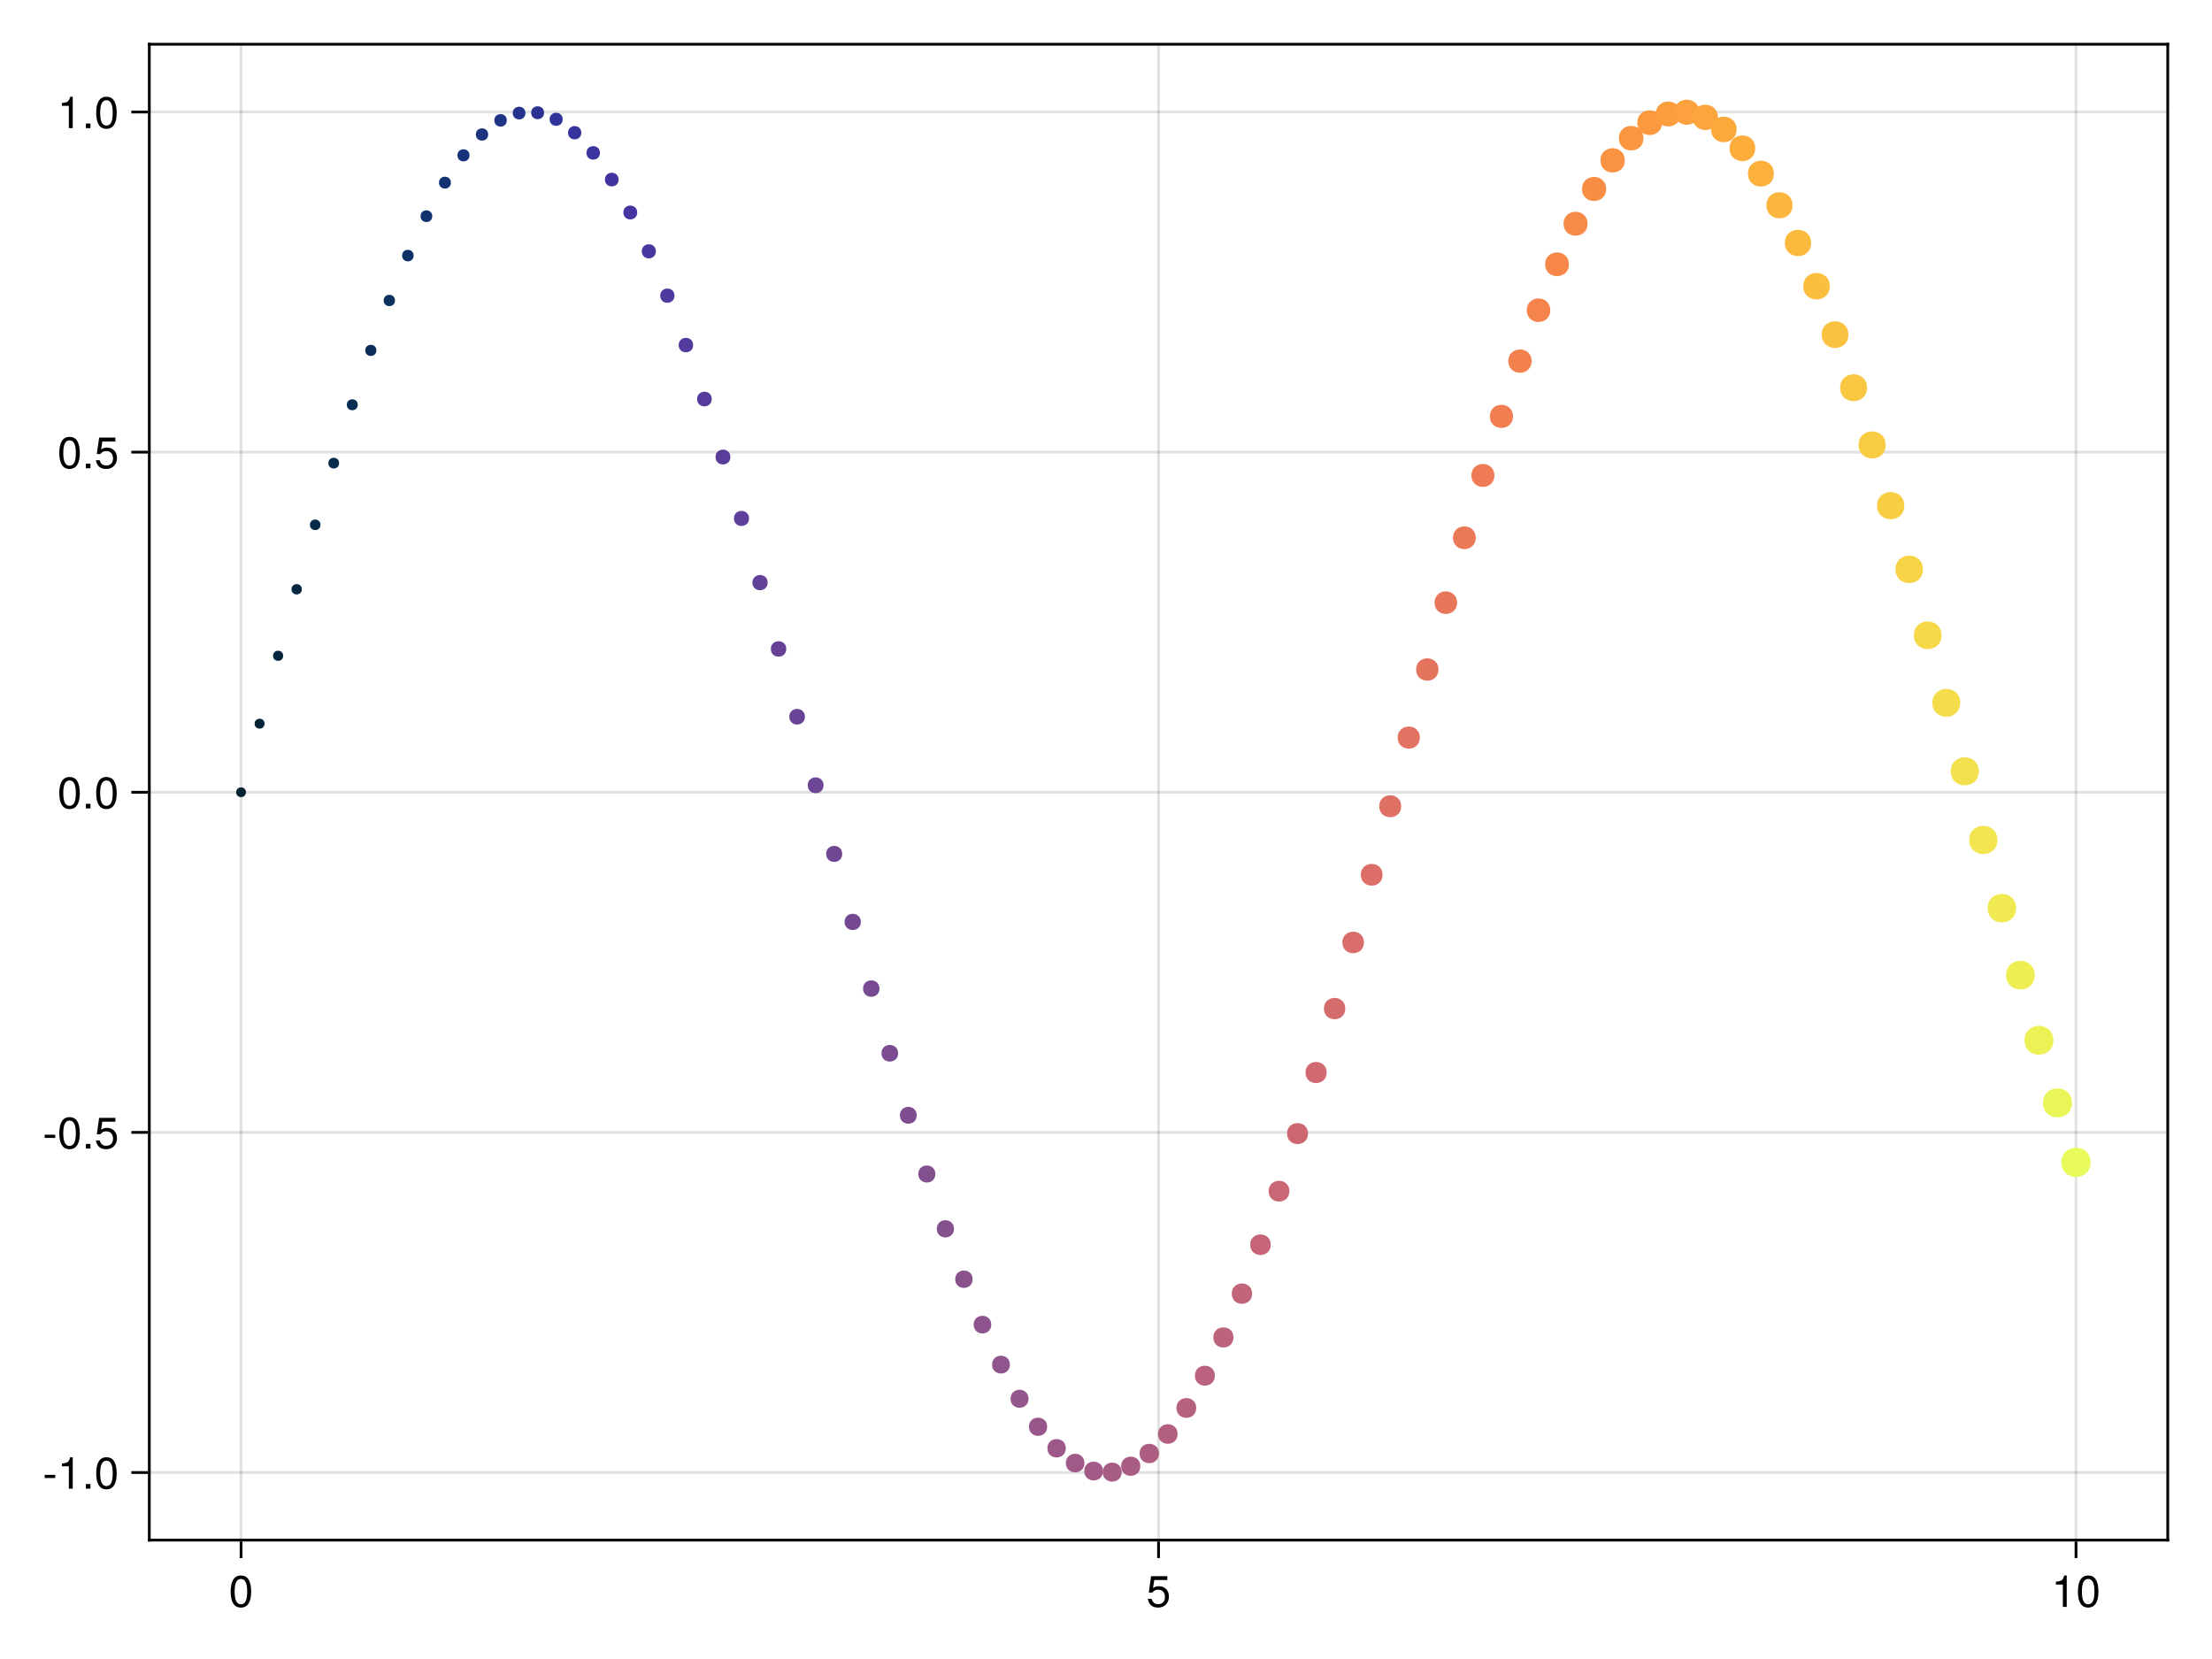 <?xml version="1.0" encoding="UTF-8"?>
<svg xmlns="http://www.w3.org/2000/svg" xmlns:xlink="http://www.w3.org/1999/xlink" width="600pt" height="450pt" viewBox="0 0 600 450" version="1.1">
<defs>
<g>
<symbol overflow="visible" id="glyph0-0">
<path style="stroke:none;" d="M 0.234 -8.75 C 0.234 -8.75 0.234 0 0.234 0 C 0.234 0 5.641 0 5.641 0 C 5.641 0 5.641 -8.75 5.641 -8.75 C 5.641 -8.75 0.234 -8.75 0.234 -8.75 Z M 0.859 -0.625 C 0.859 -0.625 0.859 -8.125 0.859 -8.125 C 0.859 -8.125 5.016 -8.125 5.016 -8.125 C 5.016 -8.125 5.016 -0.625 5.016 -0.625 C 5.016 -0.625 0.859 -0.625 0.859 -0.625 Z M 0.859 -0.625 "/>
</symbol>
<symbol overflow="visible" id="glyph0-1">
<path style="stroke:none;" d="M 6.078 -4.094 C 6.078 -1.297 5.094 0.188 3.297 0.188 C 1.469 0.188 0.516 -1.297 0.516 -4.156 C 0.516 -7.016 1.469 -8.516 3.297 -8.516 C 5.141 -8.516 6.078 -7.047 6.078 -4.094 Z M 5 -4.188 C 5 -6.469 4.438 -7.578 3.297 -7.578 C 2.156 -7.578 1.594 -6.484 1.594 -4.156 C 1.594 -1.828 2.156 -0.703 3.281 -0.703 C 4.453 -0.703 5 -1.781 5 -4.188 Z M 5 -4.188 "/>
</symbol>
<symbol overflow="visible" id="glyph1-0">
<path style="stroke:none;" d="M 0.234 -8.75 C 0.234 -8.75 0.234 0 0.234 0 C 0.234 0 5.641 0 5.641 0 C 5.641 0 5.641 -8.75 5.641 -8.75 C 5.641 -8.75 0.234 -8.75 0.234 -8.75 Z M 0.859 -0.625 C 0.859 -0.625 0.859 -8.125 0.859 -8.125 C 0.859 -8.125 5.016 -8.125 5.016 -8.125 C 5.016 -8.125 5.016 -0.625 5.016 -0.625 C 5.016 -0.625 0.859 -0.625 0.859 -0.625 Z M 0.859 -0.625 "/>
</symbol>
<symbol overflow="visible" id="glyph1-1">
<path style="stroke:none;" d="M 6.156 -2.812 C 6.156 -1.016 4.953 0.188 3.234 0.188 C 1.734 0.188 0.766 -0.484 0.422 -2.188 C 0.422 -2.188 1.469 -2.188 1.469 -2.188 C 1.734 -1.219 2.297 -0.75 3.219 -0.75 C 4.375 -0.75 5.078 -1.453 5.078 -2.672 C 5.078 -3.938 4.359 -4.672 3.219 -4.672 C 2.562 -4.672 2.141 -4.469 1.656 -3.875 C 1.656 -3.875 0.688 -3.875 0.688 -3.875 C 0.688 -3.875 1.312 -8.328 1.312 -8.328 C 1.312 -8.328 5.719 -8.328 5.719 -8.328 C 5.719 -8.328 5.719 -7.281 5.719 -7.281 C 5.719 -7.281 2.172 -7.281 2.172 -7.281 C 2.172 -7.281 1.844 -5.094 1.844 -5.094 C 2.328 -5.453 2.812 -5.609 3.406 -5.609 C 5.047 -5.609 6.156 -4.5 6.156 -2.812 Z M 6.156 -2.812 "/>
</symbol>
<symbol overflow="visible" id="glyph2-0">
<path style="stroke:none;" d="M 0.234 -8.75 C 0.234 -8.75 0.234 0 0.234 0 C 0.234 0 5.641 0 5.641 0 C 5.641 0 5.641 -8.75 5.641 -8.75 C 5.641 -8.75 0.234 -8.75 0.234 -8.75 Z M 0.859 -0.625 C 0.859 -0.625 0.859 -8.125 0.859 -8.125 C 0.859 -8.125 5.016 -8.125 5.016 -8.125 C 5.016 -8.125 5.016 -0.625 5.016 -0.625 C 5.016 -0.625 0.859 -0.625 0.859 -0.625 Z M 0.859 -0.625 "/>
</symbol>
<symbol overflow="visible" id="glyph2-1">
<path style="stroke:none;" d="M 4.156 0 C 4.156 0 3.109 0 3.109 0 C 3.109 0 3.109 -6.062 3.109 -6.062 C 3.109 -6.062 1.219 -6.062 1.219 -6.062 C 1.219 -6.062 1.219 -6.812 1.219 -6.812 C 2.859 -7.016 3.094 -7.203 3.469 -8.516 C 3.469 -8.516 4.156 -8.516 4.156 -8.516 C 4.156 -8.516 4.156 0 4.156 0 Z M 4.156 0 "/>
</symbol>
<symbol overflow="visible" id="glyph2-2">
<path style="stroke:none;" d="M 6.078 -4.094 C 6.078 -1.297 5.094 0.188 3.297 0.188 C 1.469 0.188 0.516 -1.297 0.516 -4.156 C 0.516 -7.016 1.469 -8.516 3.297 -8.516 C 5.141 -8.516 6.078 -7.047 6.078 -4.094 Z M 5 -4.188 C 5 -6.469 4.438 -7.578 3.297 -7.578 C 2.156 -7.578 1.594 -6.484 1.594 -4.156 C 1.594 -1.828 2.156 -0.703 3.281 -0.703 C 4.453 -0.703 5 -1.781 5 -4.188 Z M 5 -4.188 "/>
</symbol>
<symbol overflow="visible" id="glyph3-0">
<path style="stroke:none;" d="M 0.234 -8.75 C 0.234 -8.75 0.234 0 0.234 0 C 0.234 0 5.641 0 5.641 0 C 5.641 0 5.641 -8.75 5.641 -8.75 C 5.641 -8.75 0.234 -8.75 0.234 -8.75 Z M 0.859 -0.625 C 0.859 -0.625 0.859 -8.125 0.859 -8.125 C 0.859 -8.125 5.016 -8.125 5.016 -8.125 C 5.016 -8.125 5.016 -0.625 5.016 -0.625 C 5.016 -0.625 0.859 -0.625 0.859 -0.625 Z M 0.859 -0.625 "/>
</symbol>
<symbol overflow="visible" id="glyph3-1">
<path style="stroke:none;" d="M 3.406 -2.875 C 3.406 -2.875 0.547 -2.875 0.547 -2.875 C 0.547 -2.875 0.547 -3.75 0.547 -3.75 C 0.547 -3.75 3.406 -3.75 3.406 -3.75 C 3.406 -3.75 3.406 -2.875 3.406 -2.875 Z M 3.406 -2.875 "/>
</symbol>
<symbol overflow="visible" id="glyph3-2">
<path style="stroke:none;" d="M 4.156 0 C 4.156 0 3.109 0 3.109 0 C 3.109 0 3.109 -6.062 3.109 -6.062 C 3.109 -6.062 1.219 -6.062 1.219 -6.062 C 1.219 -6.062 1.219 -6.812 1.219 -6.812 C 2.859 -7.016 3.094 -7.203 3.469 -8.516 C 3.469 -8.516 4.156 -8.516 4.156 -8.516 C 4.156 -8.516 4.156 0 4.156 0 Z M 4.156 0 "/>
</symbol>
<symbol overflow="visible" id="glyph3-3">
<path style="stroke:none;" d="M 6.078 -4.094 C 6.078 -1.297 5.094 0.188 3.297 0.188 C 1.469 0.188 0.516 -1.297 0.516 -4.156 C 0.516 -7.016 1.469 -8.516 3.297 -8.516 C 5.141 -8.516 6.078 -7.047 6.078 -4.094 Z M 5 -4.188 C 5 -6.469 4.438 -7.578 3.297 -7.578 C 2.156 -7.578 1.594 -6.484 1.594 -4.156 C 1.594 -1.828 2.156 -0.703 3.281 -0.703 C 4.453 -0.703 5 -1.781 5 -4.188 Z M 5 -4.188 "/>
</symbol>
<symbol overflow="visible" id="glyph4-0">
<path style="stroke:none;" d="M 0.234 -8.75 C 0.234 -8.75 0.234 0 0.234 0 C 0.234 0 5.641 0 5.641 0 C 5.641 0 5.641 -8.75 5.641 -8.75 C 5.641 -8.75 0.234 -8.75 0.234 -8.75 Z M 0.859 -0.625 C 0.859 -0.625 0.859 -8.125 0.859 -8.125 C 0.859 -8.125 5.016 -8.125 5.016 -8.125 C 5.016 -8.125 5.016 -0.625 5.016 -0.625 C 5.016 -0.625 0.859 -0.625 0.859 -0.625 Z M 0.859 -0.625 "/>
</symbol>
<symbol overflow="visible" id="glyph4-1">
<path style="stroke:none;" d="M 2.297 0 C 2.297 0 1.047 0 1.047 0 C 1.047 0 1.047 -1.25 1.047 -1.25 C 1.047 -1.25 2.297 -1.25 2.297 -1.25 C 2.297 -1.25 2.297 0 2.297 0 Z M 2.297 0 "/>
</symbol>
<symbol overflow="visible" id="glyph5-0">
<path style="stroke:none;" d="M 0.234 -8.75 C 0.234 -8.75 0.234 0 0.234 0 C 0.234 0 5.641 0 5.641 0 C 5.641 0 5.641 -8.75 5.641 -8.75 C 5.641 -8.75 0.234 -8.75 0.234 -8.75 Z M 0.859 -0.625 C 0.859 -0.625 0.859 -8.125 0.859 -8.125 C 0.859 -8.125 5.016 -8.125 5.016 -8.125 C 5.016 -8.125 5.016 -0.625 5.016 -0.625 C 5.016 -0.625 0.859 -0.625 0.859 -0.625 Z M 0.859 -0.625 "/>
</symbol>
<symbol overflow="visible" id="glyph5-1">
<path style="stroke:none;" d="M 3.406 -2.875 C 3.406 -2.875 0.547 -2.875 0.547 -2.875 C 0.547 -2.875 0.547 -3.75 0.547 -3.75 C 0.547 -3.75 3.406 -3.75 3.406 -3.75 C 3.406 -3.75 3.406 -2.875 3.406 -2.875 Z M 3.406 -2.875 "/>
</symbol>
<symbol overflow="visible" id="glyph5-2">
<path style="stroke:none;" d="M 6.078 -4.094 C 6.078 -1.297 5.094 0.188 3.297 0.188 C 1.469 0.188 0.516 -1.297 0.516 -4.156 C 0.516 -7.016 1.469 -8.516 3.297 -8.516 C 5.141 -8.516 6.078 -7.047 6.078 -4.094 Z M 5 -4.188 C 5 -6.469 4.438 -7.578 3.297 -7.578 C 2.156 -7.578 1.594 -6.484 1.594 -4.156 C 1.594 -1.828 2.156 -0.703 3.281 -0.703 C 4.453 -0.703 5 -1.781 5 -4.188 Z M 5 -4.188 "/>
</symbol>
<symbol overflow="visible" id="glyph5-3">
<path style="stroke:none;" d="M 6.156 -2.812 C 6.156 -1.016 4.953 0.188 3.234 0.188 C 1.734 0.188 0.766 -0.484 0.422 -2.188 C 0.422 -2.188 1.469 -2.188 1.469 -2.188 C 1.734 -1.219 2.297 -0.75 3.219 -0.75 C 4.375 -0.75 5.078 -1.453 5.078 -2.672 C 5.078 -3.938 4.359 -4.672 3.219 -4.672 C 2.562 -4.672 2.141 -4.469 1.656 -3.875 C 1.656 -3.875 0.688 -3.875 0.688 -3.875 C 0.688 -3.875 1.312 -8.328 1.312 -8.328 C 1.312 -8.328 5.719 -8.328 5.719 -8.328 C 5.719 -8.328 5.719 -7.281 5.719 -7.281 C 5.719 -7.281 2.172 -7.281 2.172 -7.281 C 2.172 -7.281 1.844 -5.094 1.844 -5.094 C 2.328 -5.453 2.812 -5.609 3.406 -5.609 C 5.047 -5.609 6.156 -4.5 6.156 -2.812 Z M 6.156 -2.812 "/>
</symbol>
<symbol overflow="visible" id="glyph6-0">
<path style="stroke:none;" d="M 0.234 -8.75 C 0.234 -8.75 0.234 0 0.234 0 C 0.234 0 5.641 0 5.641 0 C 5.641 0 5.641 -8.75 5.641 -8.75 C 5.641 -8.75 0.234 -8.75 0.234 -8.75 Z M 0.859 -0.625 C 0.859 -0.625 0.859 -8.125 0.859 -8.125 C 0.859 -8.125 5.016 -8.125 5.016 -8.125 C 5.016 -8.125 5.016 -0.625 5.016 -0.625 C 5.016 -0.625 0.859 -0.625 0.859 -0.625 Z M 0.859 -0.625 "/>
</symbol>
<symbol overflow="visible" id="glyph6-1">
<path style="stroke:none;" d="M 2.297 0 C 2.297 0 1.047 0 1.047 0 C 1.047 0 1.047 -1.25 1.047 -1.25 C 1.047 -1.25 2.297 -1.25 2.297 -1.25 C 2.297 -1.25 2.297 0 2.297 0 Z M 2.297 0 "/>
</symbol>
<symbol overflow="visible" id="glyph7-0">
<path style="stroke:none;" d="M 0.234 -8.75 C 0.234 -8.75 0.234 0 0.234 0 C 0.234 0 5.641 0 5.641 0 C 5.641 0 5.641 -8.75 5.641 -8.75 C 5.641 -8.75 0.234 -8.75 0.234 -8.75 Z M 0.859 -0.625 C 0.859 -0.625 0.859 -8.125 0.859 -8.125 C 0.859 -8.125 5.016 -8.125 5.016 -8.125 C 5.016 -8.125 5.016 -0.625 5.016 -0.625 C 5.016 -0.625 0.859 -0.625 0.859 -0.625 Z M 0.859 -0.625 "/>
</symbol>
<symbol overflow="visible" id="glyph7-1">
<path style="stroke:none;" d="M 6.078 -4.094 C 6.078 -1.297 5.094 0.188 3.297 0.188 C 1.469 0.188 0.516 -1.297 0.516 -4.156 C 0.516 -7.016 1.469 -8.516 3.297 -8.516 C 5.141 -8.516 6.078 -7.047 6.078 -4.094 Z M 5 -4.188 C 5 -6.469 4.438 -7.578 3.297 -7.578 C 2.156 -7.578 1.594 -6.484 1.594 -4.156 C 1.594 -1.828 2.156 -0.703 3.281 -0.703 C 4.453 -0.703 5 -1.781 5 -4.188 Z M 5 -4.188 "/>
</symbol>
<symbol overflow="visible" id="glyph8-0">
<path style="stroke:none;" d="M 0.234 -8.75 C 0.234 -8.75 0.234 0 0.234 0 C 0.234 0 5.641 0 5.641 0 C 5.641 0 5.641 -8.75 5.641 -8.75 C 5.641 -8.75 0.234 -8.75 0.234 -8.75 Z M 0.859 -0.625 C 0.859 -0.625 0.859 -8.125 0.859 -8.125 C 0.859 -8.125 5.016 -8.125 5.016 -8.125 C 5.016 -8.125 5.016 -0.625 5.016 -0.625 C 5.016 -0.625 0.859 -0.625 0.859 -0.625 Z M 0.859 -0.625 "/>
</symbol>
<symbol overflow="visible" id="glyph8-1">
<path style="stroke:none;" d="M 6.078 -4.094 C 6.078 -1.297 5.094 0.188 3.297 0.188 C 1.469 0.188 0.516 -1.297 0.516 -4.156 C 0.516 -7.016 1.469 -8.516 3.297 -8.516 C 5.141 -8.516 6.078 -7.047 6.078 -4.094 Z M 5 -4.188 C 5 -6.469 4.438 -7.578 3.297 -7.578 C 2.156 -7.578 1.594 -6.484 1.594 -4.156 C 1.594 -1.828 2.156 -0.703 3.281 -0.703 C 4.453 -0.703 5 -1.781 5 -4.188 Z M 5 -4.188 "/>
</symbol>
<symbol overflow="visible" id="glyph9-0">
<path style="stroke:none;" d="M 0.234 -8.75 C 0.234 -8.75 0.234 0 0.234 0 C 0.234 0 5.641 0 5.641 0 C 5.641 0 5.641 -8.75 5.641 -8.75 C 5.641 -8.75 0.234 -8.75 0.234 -8.75 Z M 0.859 -0.625 C 0.859 -0.625 0.859 -8.125 0.859 -8.125 C 0.859 -8.125 5.016 -8.125 5.016 -8.125 C 5.016 -8.125 5.016 -0.625 5.016 -0.625 C 5.016 -0.625 0.859 -0.625 0.859 -0.625 Z M 0.859 -0.625 "/>
</symbol>
<symbol overflow="visible" id="glyph9-1">
<path style="stroke:none;" d="M 2.297 0 C 2.297 0 1.047 0 1.047 0 C 1.047 0 1.047 -1.25 1.047 -1.25 C 1.047 -1.25 2.297 -1.25 2.297 -1.25 C 2.297 -1.25 2.297 0 2.297 0 Z M 2.297 0 "/>
</symbol>
<symbol overflow="visible" id="glyph10-0">
<path style="stroke:none;" d="M 0.234 -8.75 C 0.234 -8.75 0.234 0 0.234 0 C 0.234 0 5.641 0 5.641 0 C 5.641 0 5.641 -8.75 5.641 -8.75 C 5.641 -8.75 0.234 -8.75 0.234 -8.75 Z M 0.859 -0.625 C 0.859 -0.625 0.859 -8.125 0.859 -8.125 C 0.859 -8.125 5.016 -8.125 5.016 -8.125 C 5.016 -8.125 5.016 -0.625 5.016 -0.625 C 5.016 -0.625 0.859 -0.625 0.859 -0.625 Z M 0.859 -0.625 "/>
</symbol>
<symbol overflow="visible" id="glyph10-1">
<path style="stroke:none;" d="M 6.156 -2.812 C 6.156 -1.016 4.953 0.188 3.234 0.188 C 1.734 0.188 0.766 -0.484 0.422 -2.188 C 0.422 -2.188 1.469 -2.188 1.469 -2.188 C 1.734 -1.219 2.297 -0.75 3.219 -0.75 C 4.375 -0.75 5.078 -1.453 5.078 -2.672 C 5.078 -3.938 4.359 -4.672 3.219 -4.672 C 2.562 -4.672 2.141 -4.469 1.656 -3.875 C 1.656 -3.875 0.688 -3.875 0.688 -3.875 C 0.688 -3.875 1.312 -8.328 1.312 -8.328 C 1.312 -8.328 5.719 -8.328 5.719 -8.328 C 5.719 -8.328 5.719 -7.281 5.719 -7.281 C 5.719 -7.281 2.172 -7.281 2.172 -7.281 C 2.172 -7.281 1.844 -5.094 1.844 -5.094 C 2.328 -5.453 2.812 -5.609 3.406 -5.609 C 5.047 -5.609 6.156 -4.5 6.156 -2.812 Z M 6.156 -2.812 "/>
</symbol>
<symbol overflow="visible" id="glyph11-0">
<path style="stroke:none;" d="M 0.234 -8.75 C 0.234 -8.75 0.234 0 0.234 0 C 0.234 0 5.641 0 5.641 0 C 5.641 0 5.641 -8.75 5.641 -8.75 C 5.641 -8.75 0.234 -8.75 0.234 -8.75 Z M 0.859 -0.625 C 0.859 -0.625 0.859 -8.125 0.859 -8.125 C 0.859 -8.125 5.016 -8.125 5.016 -8.125 C 5.016 -8.125 5.016 -0.625 5.016 -0.625 C 5.016 -0.625 0.859 -0.625 0.859 -0.625 Z M 0.859 -0.625 "/>
</symbol>
<symbol overflow="visible" id="glyph11-1">
<path style="stroke:none;" d="M 4.156 0 C 4.156 0 3.109 0 3.109 0 C 3.109 0 3.109 -6.062 3.109 -6.062 C 3.109 -6.062 1.219 -6.062 1.219 -6.062 C 1.219 -6.062 1.219 -6.812 1.219 -6.812 C 2.859 -7.016 3.094 -7.203 3.469 -8.516 C 3.469 -8.516 4.156 -8.516 4.156 -8.516 C 4.156 -8.516 4.156 0 4.156 0 Z M 4.156 0 "/>
</symbol>
<symbol overflow="visible" id="glyph12-0">
<path style="stroke:none;" d="M 0.234 -8.75 C 0.234 -8.75 0.234 0 0.234 0 C 0.234 0 5.641 0 5.641 0 C 5.641 0 5.641 -8.75 5.641 -8.75 C 5.641 -8.75 0.234 -8.75 0.234 -8.75 Z M 0.859 -0.625 C 0.859 -0.625 0.859 -8.125 0.859 -8.125 C 0.859 -8.125 5.016 -8.125 5.016 -8.125 C 5.016 -8.125 5.016 -0.625 5.016 -0.625 C 5.016 -0.625 0.859 -0.625 0.859 -0.625 Z M 0.859 -0.625 "/>
</symbol>
<symbol overflow="visible" id="glyph12-1">
<path style="stroke:none;" d="M 2.297 0 C 2.297 0 1.047 0 1.047 0 C 1.047 0 1.047 -1.25 1.047 -1.25 C 1.047 -1.25 2.297 -1.25 2.297 -1.25 C 2.297 -1.25 2.297 0 2.297 0 Z M 2.297 0 "/>
</symbol>
<symbol overflow="visible" id="glyph13-0">
<path style="stroke:none;" d="M 0.234 -8.75 C 0.234 -8.75 0.234 0 0.234 0 C 0.234 0 5.641 0 5.641 0 C 5.641 0 5.641 -8.75 5.641 -8.75 C 5.641 -8.75 0.234 -8.75 0.234 -8.75 Z M 0.859 -0.625 C 0.859 -0.625 0.859 -8.125 0.859 -8.125 C 0.859 -8.125 5.016 -8.125 5.016 -8.125 C 5.016 -8.125 5.016 -0.625 5.016 -0.625 C 5.016 -0.625 0.859 -0.625 0.859 -0.625 Z M 0.859 -0.625 "/>
</symbol>
<symbol overflow="visible" id="glyph13-1">
<path style="stroke:none;" d="M 6.078 -4.094 C 6.078 -1.297 5.094 0.188 3.297 0.188 C 1.469 0.188 0.516 -1.297 0.516 -4.156 C 0.516 -7.016 1.469 -8.516 3.297 -8.516 C 5.141 -8.516 6.078 -7.047 6.078 -4.094 Z M 5 -4.188 C 5 -6.469 4.438 -7.578 3.297 -7.578 C 2.156 -7.578 1.594 -6.484 1.594 -4.156 C 1.594 -1.828 2.156 -0.703 3.281 -0.703 C 4.453 -0.703 5 -1.781 5 -4.188 Z M 5 -4.188 "/>
</symbol>
</g>
</defs>
<g id="surface162995">
<rect x="0" y="0" width="600" height="450" style="fill:rgb(100%,100%,100%);fill-opacity:1;stroke:none;"/>
<path style=" stroke:none;fill-rule:nonzero;fill:rgb(100%,100%,100%);fill-opacity:1;" d="M 40.5 417.75 L 588 417.75 L 588 12 L 40.5 12 Z M 40.5 417.75 "/>
<path style="fill:none;stroke-width:1;stroke-linecap:butt;stroke-linejoin:miter;stroke:rgb(0%,0%,0%);stroke-opacity:0.12;stroke-miterlimit:2;" d="M 87.182 557 L 87.182 16 " transform="matrix(0.75,0,0,0.75,0,0)"/>
<path style="fill:none;stroke-width:1;stroke-linecap:butt;stroke-linejoin:miter;stroke:rgb(0%,0%,0%);stroke-opacity:0.12;stroke-miterlimit:2;" d="M 419 557 L 419 16 " transform="matrix(0.75,0,0,0.75,0,0)"/>
<path style="fill:none;stroke-width:1;stroke-linecap:butt;stroke-linejoin:miter;stroke:rgb(0%,0%,0%);stroke-opacity:0.12;stroke-miterlimit:2;" d="M 750.818 557 L 750.818 16 " transform="matrix(0.75,0,0,0.75,0,0)"/>
<path style="fill:none;stroke-width:1;stroke-linecap:butt;stroke-linejoin:miter;stroke:rgb(0%,0%,0%);stroke-opacity:0.12;stroke-miterlimit:2;" d="M 54 532.562 L 784 532.562 " transform="matrix(0.75,0,0,0.75,0,0)"/>
<path style="fill:none;stroke-width:1;stroke-linecap:butt;stroke-linejoin:miter;stroke:rgb(0%,0%,0%);stroke-opacity:0.12;stroke-miterlimit:2;" d="M 54 409.547 L 784 409.547 " transform="matrix(0.75,0,0,0.75,0,0)"/>
<path style="fill:none;stroke-width:1;stroke-linecap:butt;stroke-linejoin:miter;stroke:rgb(0%,0%,0%);stroke-opacity:0.12;stroke-miterlimit:2;" d="M 54 286.536 L 784 286.536 " transform="matrix(0.75,0,0,0.75,0,0)"/>
<path style="fill:none;stroke-width:1;stroke-linecap:butt;stroke-linejoin:miter;stroke:rgb(0%,0%,0%);stroke-opacity:0.12;stroke-miterlimit:2;" d="M 54 163.526 L 784 163.526 " transform="matrix(0.75,0,0,0.75,0,0)"/>
<path style="fill:none;stroke-width:1;stroke-linecap:butt;stroke-linejoin:miter;stroke:rgb(0%,0%,0%);stroke-opacity:0.12;stroke-miterlimit:2;" d="M 54 40.516 L 784 40.516 " transform="matrix(0.75,0,0,0.75,0,0)"/>
<g style="fill:rgb(0%,0%,0%);fill-opacity:1;">
  <use xlink:href="#glyph0-1" x="62.05" y="435.864"/>
</g>
<g style="fill:rgb(0%,0%,0%);fill-opacity:1;">
  <use xlink:href="#glyph1-1" x="310.914" y="435.864"/>
</g>
<g style="fill:rgb(0%,0%,0%);fill-opacity:1;">
  <use xlink:href="#glyph2-1" x="556.442" y="435.864"/>
</g>
<g style="fill:rgb(0%,0%,0%);fill-opacity:1;">
  <use xlink:href="#glyph2-2" x="563.114" y="435.864"/>
</g>
<g style="fill:rgb(0%,0%,0%);fill-opacity:1;">
  <use xlink:href="#glyph3-1" x="11.574" y="403.794"/>
</g>
<g style="fill:rgb(0%,0%,0%);fill-opacity:1;">
  <use xlink:href="#glyph3-2" x="15.57" y="403.794"/>
</g>
<g style="fill:rgb(0%,0%,0%);fill-opacity:1;">
  <use xlink:href="#glyph4-1" x="22.242" y="403.794"/>
</g>
<g style="fill:rgb(0%,0%,0%);fill-opacity:1;">
  <use xlink:href="#glyph3-3" x="25.578" y="403.794"/>
</g>
<g style="fill:rgb(0%,0%,0%);fill-opacity:1;">
  <use xlink:href="#glyph5-1" x="11.574" y="311.536"/>
</g>
<g style="fill:rgb(0%,0%,0%);fill-opacity:1;">
  <use xlink:href="#glyph5-2" x="15.57" y="311.536"/>
</g>
<g style="fill:rgb(0%,0%,0%);fill-opacity:1;">
  <use xlink:href="#glyph6-1" x="22.242" y="311.536"/>
</g>
<g style="fill:rgb(0%,0%,0%);fill-opacity:1;">
  <use xlink:href="#glyph5-3" x="25.578" y="311.536"/>
</g>
<g style="fill:rgb(0%,0%,0%);fill-opacity:1;">
  <use xlink:href="#glyph7-1" x="15.57" y="219.277"/>
</g>
<g style="fill:rgb(0%,0%,0%);fill-opacity:1;">
  <use xlink:href="#glyph4-1" x="22.242" y="219.277"/>
</g>
<g style="fill:rgb(0%,0%,0%);fill-opacity:1;">
  <use xlink:href="#glyph3-3" x="25.578" y="219.277"/>
</g>
<g style="fill:rgb(0%,0%,0%);fill-opacity:1;">
  <use xlink:href="#glyph8-1" x="15.57" y="127.019"/>
</g>
<g style="fill:rgb(0%,0%,0%);fill-opacity:1;">
  <use xlink:href="#glyph9-1" x="22.242" y="127.019"/>
</g>
<g style="fill:rgb(0%,0%,0%);fill-opacity:1;">
  <use xlink:href="#glyph10-1" x="25.578" y="127.019"/>
</g>
<g style="fill:rgb(0%,0%,0%);fill-opacity:1;">
  <use xlink:href="#glyph11-1" x="15.57" y="34.76"/>
</g>
<g style="fill:rgb(0%,0%,0%);fill-opacity:1;">
  <use xlink:href="#glyph12-1" x="22.242" y="34.76"/>
</g>
<g style="fill:rgb(0%,0%,0%);fill-opacity:1;">
  <use xlink:href="#glyph13-1" x="25.578" y="34.76"/>
</g>
<path style=" stroke:none;fill-rule:nonzero;fill:rgb(1.556%,13.824%,20.181%);fill-opacity:1;" d="M 66.707 214.902 C 66.707 213.141 64.066 213.141 64.066 214.902 C 64.066 216.664 66.707 216.664 66.707 214.902 Z M 66.707 214.902 "/>
<path style=" stroke:none;fill-rule:nonzero;fill:rgb(1.724%,14.541%,22.048%);fill-opacity:1;" d="M 71.762 196.297 C 71.762 194.5 69.066 194.5 69.066 196.297 C 69.066 198.094 71.762 198.094 71.762 196.297 Z M 71.762 196.297 "/>
<path style=" stroke:none;fill-rule:nonzero;fill:rgb(1.906%,15.236%,23.979%);fill-opacity:1;" d="M 76.816 177.879 C 76.816 176.047 74.066 176.047 74.066 177.879 C 74.066 179.715 76.816 179.715 76.816 177.879 Z M 76.816 177.879 "/>
<path style=" stroke:none;fill-rule:nonzero;fill:rgb(2.113%,15.907%,25.984%);fill-opacity:1;" d="M 81.871 159.84 C 81.871 157.973 79.066 157.973 79.066 159.84 C 79.066 161.711 81.871 161.711 81.871 159.84 Z M 81.871 159.84 "/>
<path style=" stroke:none;fill-rule:nonzero;fill:rgb(2.367%,16.55%,28.064%);fill-opacity:1;" d="M 86.926 142.363 C 86.926 140.457 84.066 140.457 84.066 142.363 C 84.066 144.27 86.926 144.27 86.926 142.363 Z M 86.926 142.363 "/>
<path style=" stroke:none;fill-rule:nonzero;fill:rgb(2.689%,17.163%,30.22%);fill-opacity:1;" d="M 91.98 125.625 C 91.98 123.684 89.07 123.684 89.07 125.625 C 89.07 127.566 91.98 127.566 91.98 125.625 Z M 91.98 125.625 "/>
<path style=" stroke:none;fill-rule:nonzero;fill:rgb(3.115%,17.74%,32.459%);fill-opacity:1;" d="M 97.035 109.797 C 97.035 107.82 94.07 107.82 94.07 109.797 C 94.07 111.773 97.035 111.773 97.035 109.797 Z M 97.035 109.797 "/>
<path style=" stroke:none;fill-rule:nonzero;fill:rgb(3.678%,18.278%,34.777%);fill-opacity:1;" d="M 102.09 95.039 C 102.09 93.027 99.07 93.027 99.07 95.039 C 99.07 97.051 102.09 97.051 102.09 95.039 Z M 102.09 95.039 "/>
<path style=" stroke:none;fill-rule:nonzero;fill:rgb(4.421%,18.769%,37.183%);fill-opacity:1;" d="M 107.141 81.504 C 107.141 79.457 104.07 79.457 104.07 81.504 C 104.07 83.551 107.141 83.551 107.141 81.504 Z M 107.141 81.504 "/>
<path style=" stroke:none;fill-rule:nonzero;fill:rgb(5.308%,19.208%,39.668%);fill-opacity:1;" d="M 112.195 69.328 C 112.195 67.246 109.07 67.246 109.07 69.328 C 109.07 71.414 112.195 71.414 112.195 69.328 Z M 112.195 69.328 "/>
<path style=" stroke:none;fill-rule:nonzero;fill:rgb(6.355%,19.586%,42.233%);fill-opacity:1;" d="M 117.25 58.637 C 117.25 56.52 114.074 56.52 114.074 58.637 C 114.074 60.758 117.25 60.758 117.25 58.637 Z M 117.25 58.637 "/>
<path style=" stroke:none;fill-rule:nonzero;fill:rgb(7.572%,19.894%,44.869%);fill-opacity:1;" d="M 122.305 49.539 C 122.305 47.387 119.074 47.387 119.074 49.539 C 119.074 51.695 122.305 51.695 122.305 49.539 Z M 122.305 49.539 "/>
<path style=" stroke:none;fill-rule:nonzero;fill:rgb(8.968%,20.124%,47.559%);fill-opacity:1;" d="M 127.359 42.129 C 127.359 39.938 124.074 39.938 124.074 42.129 C 124.074 44.316 127.359 44.316 127.359 42.129 Z M 127.359 42.129 "/>
<path style=" stroke:none;fill-rule:nonzero;fill:rgb(10.561%,20.263%,50.279%);fill-opacity:1;" d="M 132.414 36.477 C 132.414 34.254 129.074 34.254 129.074 36.477 C 129.074 38.703 132.414 38.703 132.414 36.477 Z M 132.414 36.477 "/>
<path style=" stroke:none;fill-rule:nonzero;fill:rgb(12.35%,20.309%,52.977%);fill-opacity:1;" d="M 137.469 32.645 C 137.469 30.387 134.078 30.387 134.078 32.645 C 134.078 34.906 137.469 34.906 137.469 32.645 Z M 137.469 32.645 "/>
<path style=" stroke:none;fill-rule:nonzero;fill:rgb(14.345%,20.262%,55.569%);fill-opacity:1;" d="M 142.523 30.672 C 142.523 28.375 139.078 28.375 139.078 30.672 C 139.078 32.969 142.523 32.969 142.523 30.672 Z M 142.523 30.672 "/>
<path style=" stroke:none;fill-rule:nonzero;fill:rgb(16.516%,20.15%,57.934%);fill-opacity:1;" d="M 147.578 30.578 C 147.578 28.242 144.078 28.242 144.078 30.578 C 144.078 32.91 147.578 32.91 147.578 30.578 Z M 147.578 30.578 "/>
<path style=" stroke:none;fill-rule:nonzero;fill:rgb(18.808%,20.032%,59.903%);fill-opacity:1;" d="M 152.629 32.359 C 152.629 29.992 149.078 29.992 149.078 32.359 C 149.078 34.727 152.629 34.727 152.629 32.359 Z M 152.629 32.359 "/>
<path style=" stroke:none;fill-rule:nonzero;fill:rgb(21.117%,19.998%,61.332%);fill-opacity:1;" d="M 157.684 36.004 C 157.684 33.602 154.078 33.602 154.078 36.004 C 154.078 38.406 157.684 38.406 157.684 36.004 Z M 157.684 36.004 "/>
<path style=" stroke:none;fill-rule:nonzero;fill:rgb(23.342%,20.116%,62.202%);fill-opacity:1;" d="M 162.738 41.473 C 162.738 39.031 159.082 39.031 159.082 41.473 C 159.082 43.91 162.738 43.91 162.738 41.473 Z M 162.738 41.473 "/>
<path style=" stroke:none;fill-rule:nonzero;fill:rgb(25.421%,20.412%,62.573%);fill-opacity:1;" d="M 167.793 48.707 C 167.793 46.234 164.082 46.234 164.082 48.707 C 164.082 51.184 167.793 51.184 167.793 48.707 Z M 167.793 48.707 "/>
<path style=" stroke:none;fill-rule:nonzero;fill:rgb(27.357%,20.851%,62.602%);fill-opacity:1;" d="M 172.848 57.637 C 172.848 55.129 169.082 55.129 169.082 57.637 C 169.082 60.148 172.848 60.148 172.848 57.637 Z M 172.848 57.637 "/>
<path style=" stroke:none;fill-rule:nonzero;fill:rgb(29.161%,21.397%,62.391%);fill-opacity:1;" d="M 177.902 68.172 C 177.902 65.625 174.082 65.625 174.082 68.172 C 174.082 70.719 177.902 70.719 177.902 68.172 Z M 177.902 68.172 "/>
<path style=" stroke:none;fill-rule:nonzero;fill:rgb(30.864%,22.011%,62.037%);fill-opacity:1;" d="M 182.957 80.199 C 182.957 77.621 179.082 77.621 179.082 80.199 C 179.082 82.781 182.957 82.781 182.957 80.199 Z M 182.957 80.199 "/>
<path style=" stroke:none;fill-rule:nonzero;fill:rgb(32.484%,22.665%,61.596%);fill-opacity:1;" d="M 188.012 93.605 C 188.012 90.988 184.086 90.988 184.086 93.605 C 184.086 96.223 188.012 96.223 188.012 93.605 Z M 188.012 93.605 "/>
<path style=" stroke:none;fill-rule:nonzero;fill:rgb(34.04%,23.342%,61.11%);fill-opacity:1;" d="M 193.066 108.242 C 193.066 105.59 189.086 105.59 189.086 108.242 C 189.086 110.895 193.066 110.895 193.066 108.242 Z M 193.066 108.242 "/>
<path style=" stroke:none;fill-rule:nonzero;fill:rgb(35.546%,24.026%,60.606%);fill-opacity:1;" d="M 198.117 123.969 C 198.117 121.281 194.086 121.281 194.086 123.969 C 194.086 126.656 198.117 126.656 198.117 123.969 Z M 198.117 123.969 "/>
<path style=" stroke:none;fill-rule:nonzero;fill:rgb(37.011%,24.712%,60.099%);fill-opacity:1;" d="M 203.172 140.621 C 203.172 137.898 199.086 137.898 199.086 140.621 C 199.086 143.348 203.172 143.348 203.172 140.621 Z M 203.172 140.621 "/>
<path style=" stroke:none;fill-rule:nonzero;fill:rgb(38.446%,25.393%,59.602%);fill-opacity:1;" d="M 208.227 158.035 C 208.227 155.273 204.09 155.273 204.09 158.035 C 204.09 160.793 208.227 160.793 208.227 158.035 Z M 208.227 158.035 "/>
<path style=" stroke:none;fill-rule:nonzero;fill:rgb(39.856%,26.066%,59.122%);fill-opacity:1;" d="M 213.281 176.023 C 213.281 173.23 209.09 173.23 209.09 176.023 C 209.09 178.82 213.281 178.82 213.281 176.023 Z M 213.281 176.023 "/>
<path style=" stroke:none;fill-rule:nonzero;fill:rgb(41.248%,26.73%,58.662%);fill-opacity:1;" d="M 218.336 194.41 C 218.336 191.582 214.09 191.582 214.09 194.41 C 214.09 197.242 218.336 197.242 218.336 194.41 Z M 218.336 194.41 "/>
<path style=" stroke:none;fill-rule:nonzero;fill:rgb(42.626%,27.382%,58.225%);fill-opacity:1;" d="M 223.391 213.008 C 223.391 210.141 219.09 210.141 219.09 213.008 C 219.09 215.871 223.391 215.871 223.391 213.008 Z M 223.391 213.008 "/>
<path style=" stroke:none;fill-rule:nonzero;fill:rgb(43.994%,28.023%,57.81%);fill-opacity:1;" d="M 228.445 231.621 C 228.445 228.719 224.09 228.719 224.09 231.621 C 224.09 234.523 228.445 234.523 228.445 231.621 Z M 228.445 231.621 "/>
<path style=" stroke:none;fill-rule:nonzero;fill:rgb(45.356%,28.651%,57.418%);fill-opacity:1;" d="M 233.5 250.066 C 233.5 247.129 229.094 247.129 229.094 250.066 C 229.094 253.004 233.5 253.004 233.5 250.066 Z M 233.5 250.066 "/>
<path style=" stroke:none;fill-rule:nonzero;fill:rgb(46.716%,29.267%,57.046%);fill-opacity:1;" d="M 238.555 268.152 C 238.555 265.18 234.094 265.18 234.094 268.152 C 234.094 271.125 238.555 271.125 238.555 268.152 Z M 238.555 268.152 "/>
<path style=" stroke:none;fill-rule:nonzero;fill:rgb(48.076%,29.869%,56.692%);fill-opacity:1;" d="M 243.605 285.695 C 243.605 282.688 239.094 282.688 239.094 285.695 C 239.094 288.703 243.605 288.703 243.605 285.695 Z M 243.605 285.695 "/>
<path style=" stroke:none;fill-rule:nonzero;fill:rgb(49.44%,30.459%,56.352%);fill-opacity:1;" d="M 248.66 302.52 C 248.66 299.473 244.094 299.473 244.094 302.52 C 244.094 305.562 248.66 305.562 248.66 302.52 Z M 248.66 302.52 "/>
<path style=" stroke:none;fill-rule:nonzero;fill:rgb(50.81%,31.035%,56.024%);fill-opacity:1;" d="M 253.715 318.445 C 253.715 315.367 249.094 315.367 249.094 318.445 C 249.094 321.527 253.715 321.527 253.715 318.445 Z M 253.715 318.445 "/>
<path style=" stroke:none;fill-rule:nonzero;fill:rgb(52.188%,31.599%,55.703%);fill-opacity:1;" d="M 258.77 333.32 C 258.77 330.203 254.098 330.203 254.098 333.32 C 254.098 336.434 258.77 336.434 258.77 333.32 Z M 258.77 333.32 "/>
<path style=" stroke:none;fill-rule:nonzero;fill:rgb(53.576%,32.149%,55.385%);fill-opacity:1;" d="M 263.824 346.984 C 263.824 343.832 259.098 343.832 259.098 346.984 C 259.098 350.137 263.824 350.137 263.824 346.984 Z M 263.824 346.984 "/>
<path style=" stroke:none;fill-rule:nonzero;fill:rgb(54.975%,32.687%,55.065%);fill-opacity:1;" d="M 268.879 359.305 C 268.879 356.117 264.098 356.117 264.098 359.305 C 264.098 362.492 268.879 362.492 268.879 359.305 Z M 268.879 359.305 "/>
<path style=" stroke:none;fill-rule:nonzero;fill:rgb(56.388%,33.211%,54.737%);fill-opacity:1;" d="M 273.934 370.152 C 273.934 366.93 269.098 366.93 269.098 370.152 C 269.098 373.375 273.934 373.375 273.934 370.152 Z M 273.934 370.152 "/>
<path style=" stroke:none;fill-rule:nonzero;fill:rgb(57.813%,33.723%,54.398%);fill-opacity:1;" d="M 278.988 379.414 C 278.988 376.156 274.102 376.156 274.102 379.414 C 274.102 382.672 278.988 382.672 278.988 379.414 Z M 278.988 379.414 "/>
<path style=" stroke:none;fill-rule:nonzero;fill:rgb(59.254%,34.224%,54.042%);fill-opacity:1;" d="M 284.043 387.004 C 284.043 383.711 279.102 383.711 279.102 387.004 C 279.102 390.297 284.043 390.297 284.043 387.004 Z M 284.043 387.004 "/>
<path style=" stroke:none;fill-rule:nonzero;fill:rgb(60.708%,34.714%,53.662%);fill-opacity:1;" d="M 289.094 392.836 C 289.094 389.508 284.102 389.508 284.102 392.836 C 284.102 396.164 289.094 396.164 289.094 392.836 Z M 289.094 392.836 "/>
<path style=" stroke:none;fill-rule:nonzero;fill:rgb(62.177%,35.194%,53.256%);fill-opacity:1;" d="M 294.148 396.855 C 294.148 393.492 289.102 393.492 289.102 396.855 C 289.102 400.219 294.148 400.219 294.148 396.855 Z M 294.148 396.855 "/>
<path style=" stroke:none;fill-rule:nonzero;fill:rgb(63.659%,35.666%,52.817%);fill-opacity:1;" d="M 299.203 399.02 C 299.203 395.621 294.102 395.621 294.102 399.02 C 294.102 402.422 299.203 402.422 299.203 399.02 Z M 299.203 399.02 "/>
<path style=" stroke:none;fill-rule:nonzero;fill:rgb(65.154%,36.13%,52.343%);fill-opacity:1;" d="M 304.258 399.309 C 304.258 395.871 299.105 395.871 299.105 399.309 C 299.105 402.742 304.258 402.742 304.258 399.309 Z M 304.258 399.309 "/>
<path style=" stroke:none;fill-rule:nonzero;fill:rgb(66.659%,36.589%,51.826%);fill-opacity:1;" d="M 309.312 397.715 C 309.312 394.242 304.105 394.242 304.105 397.715 C 304.105 401.188 309.312 401.188 309.312 397.715 Z M 309.312 397.715 "/>
<path style=" stroke:none;fill-rule:nonzero;fill:rgb(68.174%,37.044%,51.267%);fill-opacity:1;" d="M 314.367 394.258 C 314.367 390.75 309.105 390.75 309.105 394.258 C 309.105 397.766 314.367 397.766 314.367 394.258 Z M 314.367 394.258 "/>
<path style=" stroke:none;fill-rule:nonzero;fill:rgb(69.695%,37.497%,50.66%);fill-opacity:1;" d="M 319.422 388.973 C 319.422 385.43 314.105 385.43 314.105 388.973 C 314.105 392.516 319.422 392.516 319.422 388.973 Z M 319.422 388.973 "/>
<path style=" stroke:none;fill-rule:nonzero;fill:rgb(71.22%,37.951%,50.003%);fill-opacity:1;" d="M 324.477 381.914 C 324.477 378.336 319.109 378.336 319.109 381.914 C 319.109 385.492 324.477 385.492 324.477 381.914 Z M 324.477 381.914 "/>
<path style=" stroke:none;fill-rule:nonzero;fill:rgb(72.748%,38.408%,49.296%);fill-opacity:1;" d="M 329.531 373.152 C 329.531 369.539 324.109 369.539 324.109 373.152 C 324.109 376.766 329.531 376.766 329.531 373.152 Z M 329.531 373.152 "/>
<path style=" stroke:none;fill-rule:nonzero;fill:rgb(74.273%,38.872%,48.534%);fill-opacity:1;" d="M 334.582 362.777 C 334.582 359.129 329.109 359.129 329.109 362.777 C 329.109 366.426 334.582 366.426 334.582 362.777 Z M 334.582 362.777 "/>
<path style=" stroke:none;fill-rule:nonzero;fill:rgb(75.794%,39.345%,47.72%);fill-opacity:1;" d="M 339.637 350.895 C 339.637 347.211 334.109 347.211 334.109 350.895 C 334.109 354.578 339.637 354.578 339.637 350.895 Z M 339.637 350.895 "/>
<path style=" stroke:none;fill-rule:nonzero;fill:rgb(77.307%,39.83%,46.85%);fill-opacity:1;" d="M 344.691 337.625 C 344.691 333.906 339.109 333.906 339.109 337.625 C 339.109 341.348 344.691 341.348 344.691 337.625 Z M 344.691 337.625 "/>
<path style=" stroke:none;fill-rule:nonzero;fill:rgb(78.808%,40.331%,45.928%);fill-opacity:1;" d="M 349.746 323.105 C 349.746 319.348 344.113 319.348 344.113 323.105 C 344.113 326.863 349.746 326.863 349.746 323.105 Z M 349.746 323.105 "/>
<path style=" stroke:none;fill-rule:nonzero;fill:rgb(80.292%,40.853%,44.953%);fill-opacity:1;" d="M 354.801 307.484 C 354.801 303.691 349.113 303.691 349.113 307.484 C 349.113 311.273 354.801 311.273 354.801 307.484 Z M 354.801 307.484 "/>
<path style=" stroke:none;fill-rule:nonzero;fill:rgb(81.754%,41.399%,43.926%);fill-opacity:1;" d="M 359.855 290.918 C 359.855 287.09 354.113 287.09 354.113 290.918 C 354.113 294.742 359.855 294.742 359.855 290.918 Z M 359.855 290.918 "/>
<path style=" stroke:none;fill-rule:nonzero;fill:rgb(83.191%,41.973%,42.85%);fill-opacity:1;" d="M 364.91 273.574 C 364.91 269.711 359.113 269.711 359.113 273.574 C 359.113 277.438 364.91 277.438 364.91 273.574 Z M 364.91 273.574 "/>
<path style=" stroke:none;fill-rule:nonzero;fill:rgb(84.595%,42.583%,41.728%);fill-opacity:1;" d="M 369.965 255.637 C 369.965 251.734 364.113 251.734 364.113 255.637 C 364.113 259.535 369.965 259.535 369.965 255.637 Z M 369.965 255.637 "/>
<path style=" stroke:none;fill-rule:nonzero;fill:rgb(85.963%,43.232%,40.565%);fill-opacity:1;" d="M 375.02 237.281 C 375.02 233.344 369.117 233.344 369.117 237.281 C 369.117 241.215 375.02 241.215 375.02 237.281 Z M 375.02 237.281 "/>
<path style=" stroke:none;fill-rule:nonzero;fill:rgb(87.285%,43.926%,39.366%);fill-opacity:1;" d="M 380.07 218.695 C 380.07 214.727 374.117 214.727 374.117 218.695 C 374.117 222.668 380.07 222.668 380.07 218.695 Z M 380.07 218.695 "/>
<path style=" stroke:none;fill-rule:nonzero;fill:rgb(88.557%,44.67%,38.137%);fill-opacity:1;" d="M 385.125 200.074 C 385.125 196.07 379.117 196.07 379.117 200.074 C 379.117 204.082 385.125 204.082 385.125 200.074 Z M 385.125 200.074 "/>
<path style=" stroke:none;fill-rule:nonzero;fill:rgb(89.771%,45.471%,36.888%);fill-opacity:1;" d="M 390.18 181.605 C 390.18 177.562 384.117 177.562 384.117 181.605 C 384.117 185.645 390.18 185.645 390.18 181.605 Z M 390.18 181.605 "/>
<path style=" stroke:none;fill-rule:nonzero;fill:rgb(90.919%,46.333%,35.627%);fill-opacity:1;" d="M 395.234 163.473 C 395.234 159.395 389.121 159.395 389.121 163.473 C 389.121 167.551 395.234 167.551 395.234 163.473 Z M 395.234 163.473 "/>
<path style=" stroke:none;fill-rule:nonzero;fill:rgb(91.997%,47.258%,34.368%);fill-opacity:1;" d="M 400.289 145.867 C 400.289 141.754 394.121 141.754 394.121 145.867 C 394.121 149.98 400.289 149.98 400.289 145.867 Z M 400.289 145.867 "/>
<path style=" stroke:none;fill-rule:nonzero;fill:rgb(92.996%,48.254%,33.122%);fill-opacity:1;" d="M 405.344 128.965 C 405.344 124.816 399.121 124.816 399.121 128.965 C 399.121 133.109 405.344 133.109 405.344 128.965 Z M 405.344 128.965 "/>
<path style=" stroke:none;fill-rule:nonzero;fill:rgb(93.914%,49.317%,31.905%);fill-opacity:1;" d="M 410.398 112.938 C 410.398 108.754 404.121 108.754 404.121 112.938 C 404.121 117.121 410.398 117.121 410.398 112.938 Z M 410.398 112.938 "/>
<path style=" stroke:none;fill-rule:nonzero;fill:rgb(94.745%,50.451%,30.73%);fill-opacity:1;" d="M 415.453 97.949 C 415.453 93.73 409.121 93.73 409.121 97.949 C 409.121 102.168 415.453 102.168 415.453 97.949 Z M 415.453 97.949 "/>
<path style=" stroke:none;fill-rule:nonzero;fill:rgb(95.49%,51.652%,29.612%);fill-opacity:1;" d="M 420.508 84.152 C 420.508 79.898 414.125 79.898 414.125 84.152 C 414.125 88.41 420.508 88.41 420.508 84.152 Z M 420.508 84.152 "/>
<path style=" stroke:none;fill-rule:nonzero;fill:rgb(96.149%,52.915%,28.564%);fill-opacity:1;" d="M 425.559 71.691 C 425.559 67.402 419.125 67.402 419.125 71.691 C 419.125 75.98 425.559 75.98 425.559 71.691 Z M 425.559 71.691 "/>
<path style=" stroke:none;fill-rule:nonzero;fill:rgb(96.722%,54.239%,27.599%);fill-opacity:1;" d="M 430.613 60.688 C 430.613 56.363 424.125 56.363 424.125 60.688 C 424.125 65.016 430.613 65.016 430.613 60.688 Z M 430.613 60.688 "/>
<path style=" stroke:none;fill-rule:nonzero;fill:rgb(97.214%,55.614%,26.724%);fill-opacity:1;" d="M 435.668 51.258 C 435.668 46.898 429.125 46.898 429.125 51.258 C 429.125 55.621 435.668 55.621 435.668 51.258 Z M 435.668 51.258 "/>
<path style=" stroke:none;fill-rule:nonzero;fill:rgb(97.626%,57.037%,25.953%);fill-opacity:1;" d="M 440.723 43.496 C 440.723 39.098 434.125 39.098 434.125 43.496 C 434.125 47.895 440.723 47.895 440.723 43.496 Z M 440.723 43.496 "/>
<path style=" stroke:none;fill-rule:nonzero;fill:rgb(97.966%,58.501%,25.284%);fill-opacity:1;" d="M 445.777 37.48 C 445.777 33.051 439.129 33.051 439.129 37.48 C 439.129 41.914 445.777 41.914 445.777 37.48 Z M 445.777 37.48 "/>
<path style=" stroke:none;fill-rule:nonzero;fill:rgb(98.237%,60%,24.726%);fill-opacity:1;" d="M 450.832 33.277 C 450.832 28.809 444.129 28.809 444.129 33.277 C 444.129 37.746 450.832 37.746 450.832 33.277 Z M 450.832 33.277 "/>
<path style=" stroke:none;fill-rule:nonzero;fill:rgb(98.442%,61.529%,24.282%);fill-opacity:1;" d="M 455.887 30.922 C 455.887 26.418 449.129 26.418 449.129 30.922 C 449.129 35.426 455.887 35.426 455.887 30.922 Z M 455.887 30.922 "/>
<path style=" stroke:none;fill-rule:nonzero;fill:rgb(98.588%,63.083%,23.95%);fill-opacity:1;" d="M 460.941 30.441 C 460.941 25.902 454.129 25.902 454.129 30.441 C 454.129 34.984 460.941 34.984 460.941 30.441 Z M 460.941 30.441 "/>
<path style=" stroke:none;fill-rule:nonzero;fill:rgb(98.675%,64.66%,23.732%);fill-opacity:1;" d="M 465.996 31.844 C 465.996 27.27 459.133 27.27 459.133 31.844 C 459.133 36.422 465.996 36.422 465.996 31.844 Z M 465.996 31.844 "/>
<path style=" stroke:none;fill-rule:nonzero;fill:rgb(98.712%,66.253%,23.624%);fill-opacity:1;" d="M 471.047 35.113 C 471.047 30.5 464.133 30.5 464.133 35.113 C 464.133 39.723 471.047 39.723 471.047 35.113 Z M 471.047 35.113 "/>
<path style=" stroke:none;fill-rule:nonzero;fill:rgb(98.695%,67.863%,23.628%);fill-opacity:1;" d="M 476.102 40.215 C 476.102 35.566 469.133 35.566 469.133 40.215 C 469.133 44.859 476.102 44.859 476.102 40.215 Z M 476.102 40.215 "/>
<path style=" stroke:none;fill-rule:nonzero;fill:rgb(98.632%,69.485%,23.734%);fill-opacity:1;" d="M 481.156 47.094 C 481.156 42.414 474.133 42.414 474.133 47.094 C 474.133 51.777 481.156 51.777 481.156 47.094 Z M 481.156 47.094 "/>
<path style=" stroke:none;fill-rule:nonzero;fill:rgb(98.522%,71.118%,23.941%);fill-opacity:1;" d="M 486.211 55.688 C 486.211 50.969 479.133 50.969 479.133 55.688 C 479.133 60.406 486.211 60.406 486.211 55.688 Z M 486.211 55.688 "/>
<path style=" stroke:none;fill-rule:nonzero;fill:rgb(98.367%,72.761%,24.243%);fill-opacity:1;" d="M 491.266 65.902 C 491.266 61.148 484.137 61.148 484.137 65.902 C 484.137 70.656 491.266 70.656 491.266 65.902 Z M 491.266 65.902 "/>
<path style=" stroke:none;fill-rule:nonzero;fill:rgb(98.172%,74.412%,24.631%);fill-opacity:1;" d="M 496.32 77.637 C 496.32 72.848 489.137 72.848 489.137 77.637 C 489.137 82.426 496.32 82.426 496.32 77.637 Z M 496.32 77.637 "/>
<path style=" stroke:none;fill-rule:nonzero;fill:rgb(97.932%,76.07%,25.103%);fill-opacity:1;" d="M 501.375 90.77 C 501.375 85.945 494.137 85.945 494.137 90.77 C 494.137 95.594 501.375 95.594 501.375 90.77 Z M 501.375 90.77 "/>
<path style=" stroke:none;fill-rule:nonzero;fill:rgb(97.654%,77.735%,25.647%);fill-opacity:1;" d="M 506.43 105.172 C 506.43 100.309 499.137 100.309 499.137 105.172 C 499.137 110.031 506.43 110.031 506.43 105.172 Z M 506.43 105.172 "/>
<path style=" stroke:none;fill-rule:nonzero;fill:rgb(97.333%,79.406%,26.26%);fill-opacity:1;" d="M 511.484 120.688 C 511.484 115.793 504.141 115.793 504.141 120.688 C 504.141 125.582 511.484 125.582 511.484 120.688 Z M 511.484 120.688 "/>
<path style=" stroke:none;fill-rule:nonzero;fill:rgb(96.973%,81.083%,26.932%);fill-opacity:1;" d="M 516.535 137.168 C 516.535 132.234 509.141 132.234 509.141 137.168 C 509.141 142.098 516.535 142.098 516.535 137.168 Z M 516.535 137.168 "/>
<path style=" stroke:none;fill-rule:nonzero;fill:rgb(96.573%,82.765%,27.656%);fill-opacity:1;" d="M 521.59 154.438 C 521.59 149.469 514.141 149.469 514.141 154.438 C 514.141 159.402 521.59 159.402 521.59 154.438 Z M 521.59 154.438 "/>
<path style=" stroke:none;fill-rule:nonzero;fill:rgb(96.131%,84.453%,28.427%);fill-opacity:1;" d="M 526.645 172.324 C 526.645 167.32 519.141 167.32 519.141 172.324 C 519.141 177.328 526.645 177.328 526.645 172.324 Z M 526.645 172.324 "/>
<path style=" stroke:none;fill-rule:nonzero;fill:rgb(95.647%,86.147%,29.236%);fill-opacity:1;" d="M 531.699 190.645 C 531.699 185.605 524.141 185.605 524.141 190.645 C 524.141 195.684 531.699 195.684 531.699 190.645 Z M 531.699 190.645 "/>
<path style=" stroke:none;fill-rule:nonzero;fill:rgb(95.12%,87.847%,30.079%);fill-opacity:1;" d="M 536.754 209.215 C 536.754 204.141 529.145 204.141 529.145 209.215 C 529.145 214.289 536.754 214.289 536.754 209.215 Z M 536.754 209.215 "/>
<path style=" stroke:none;fill-rule:nonzero;fill:rgb(94.55%,89.554%,30.95%);fill-opacity:1;" d="M 541.809 227.84 C 541.809 222.73 534.145 222.73 534.145 227.84 C 534.145 232.949 541.809 232.949 541.809 227.84 Z M 541.809 227.84 "/>
<path style=" stroke:none;fill-rule:nonzero;fill:rgb(93.929%,91.268%,31.843%);fill-opacity:1;" d="M 546.863 246.336 C 546.863 241.191 539.145 241.191 539.145 246.336 C 539.145 251.48 546.863 251.48 546.863 246.336 Z M 546.863 246.336 "/>
<path style=" stroke:none;fill-rule:nonzero;fill:rgb(93.259%,92.991%,32.753%);fill-opacity:1;" d="M 551.918 264.508 C 551.918 259.328 544.145 259.328 544.145 264.508 C 544.145 269.691 551.918 269.691 551.918 264.508 Z M 551.918 264.508 "/>
<path style=" stroke:none;fill-rule:nonzero;fill:rgb(92.533%,94.722%,33.677%);fill-opacity:1;" d="M 556.973 282.18 C 556.973 276.961 549.145 276.961 549.145 282.18 C 549.145 287.395 556.973 287.395 556.973 282.18 Z M 556.973 282.18 "/>
<path style=" stroke:none;fill-rule:nonzero;fill:rgb(91.752%,96.463%,34.611%);fill-opacity:1;" d="M 562.023 299.16 C 562.023 293.91 554.148 293.91 554.148 299.16 C 554.148 304.414 562.023 304.414 562.023 299.16 Z M 562.023 299.16 "/>
<path style=" stroke:none;fill-rule:nonzero;fill:rgb(90.904%,98.216%,35.551%);fill-opacity:1;" d="M 567.078 315.285 C 567.078 309.996 559.148 309.996 559.148 315.285 C 559.148 320.57 567.078 320.57 567.078 315.285 Z M 567.078 315.285 "/>
<path style="fill:none;stroke-width:1;stroke-linecap:butt;stroke-linejoin:miter;stroke:rgb(0%,0%,0%);stroke-opacity:1;stroke-miterlimit:2;" d="M 87.182 557.5 L 87.182 563.5 " transform="matrix(0.75,0,0,0.75,0,0)"/>
<path style="fill:none;stroke-width:1;stroke-linecap:butt;stroke-linejoin:miter;stroke:rgb(0%,0%,0%);stroke-opacity:1;stroke-miterlimit:2;" d="M 419 557.5 L 419 563.5 " transform="matrix(0.75,0,0,0.75,0,0)"/>
<path style="fill:none;stroke-width:1;stroke-linecap:butt;stroke-linejoin:miter;stroke:rgb(0%,0%,0%);stroke-opacity:1;stroke-miterlimit:2;" d="M 750.818 557.5 L 750.818 563.5 " transform="matrix(0.75,0,0,0.75,0,0)"/>
<path style="fill:none;stroke-width:1;stroke-linecap:butt;stroke-linejoin:miter;stroke:rgb(0%,0%,0%);stroke-opacity:1;stroke-miterlimit:2;" d="M 53.5 532.562 L 47.5 532.562 " transform="matrix(0.75,0,0,0.75,0,0)"/>
<path style="fill:none;stroke-width:1;stroke-linecap:butt;stroke-linejoin:miter;stroke:rgb(0%,0%,0%);stroke-opacity:1;stroke-miterlimit:2;" d="M 53.5 409.547 L 47.5 409.547 " transform="matrix(0.75,0,0,0.75,0,0)"/>
<path style="fill:none;stroke-width:1;stroke-linecap:butt;stroke-linejoin:miter;stroke:rgb(0%,0%,0%);stroke-opacity:1;stroke-miterlimit:2;" d="M 53.5 286.536 L 47.5 286.536 " transform="matrix(0.75,0,0,0.75,0,0)"/>
<path style="fill:none;stroke-width:1;stroke-linecap:butt;stroke-linejoin:miter;stroke:rgb(0%,0%,0%);stroke-opacity:1;stroke-miterlimit:2;" d="M 53.5 163.526 L 47.5 163.526 " transform="matrix(0.75,0,0,0.75,0,0)"/>
<path style="fill:none;stroke-width:1;stroke-linecap:butt;stroke-linejoin:miter;stroke:rgb(0%,0%,0%);stroke-opacity:1;stroke-miterlimit:2;" d="M 53.5 40.516 L 47.5 40.516 " transform="matrix(0.75,0,0,0.75,0,0)"/>
<path style="fill:none;stroke-width:1;stroke-linecap:butt;stroke-linejoin:miter;stroke:rgb(0%,0%,0%);stroke-opacity:1;stroke-miterlimit:2;" d="M 53.5 557 L 784.5 557 " transform="matrix(0.75,0,0,0.75,0,0)"/>
<path style="fill:none;stroke-width:1;stroke-linecap:butt;stroke-linejoin:miter;stroke:rgb(0%,0%,0%);stroke-opacity:1;stroke-miterlimit:2;" d="M 54 557.5 L 54 15.5 " transform="matrix(0.75,0,0,0.75,0,0)"/>
<path style="fill:none;stroke-width:1;stroke-linecap:butt;stroke-linejoin:miter;stroke:rgb(0%,0%,0%);stroke-opacity:1;stroke-miterlimit:2;" d="M 53.5 16 L 784.5 16 " transform="matrix(0.75,0,0,0.75,0,0)"/>
<path style="fill:none;stroke-width:1;stroke-linecap:butt;stroke-linejoin:miter;stroke:rgb(0%,0%,0%);stroke-opacity:1;stroke-miterlimit:2;" d="M 784 557.5 L 784 15.5 " transform="matrix(0.75,0,0,0.75,0,0)"/>
</g>
</svg>
